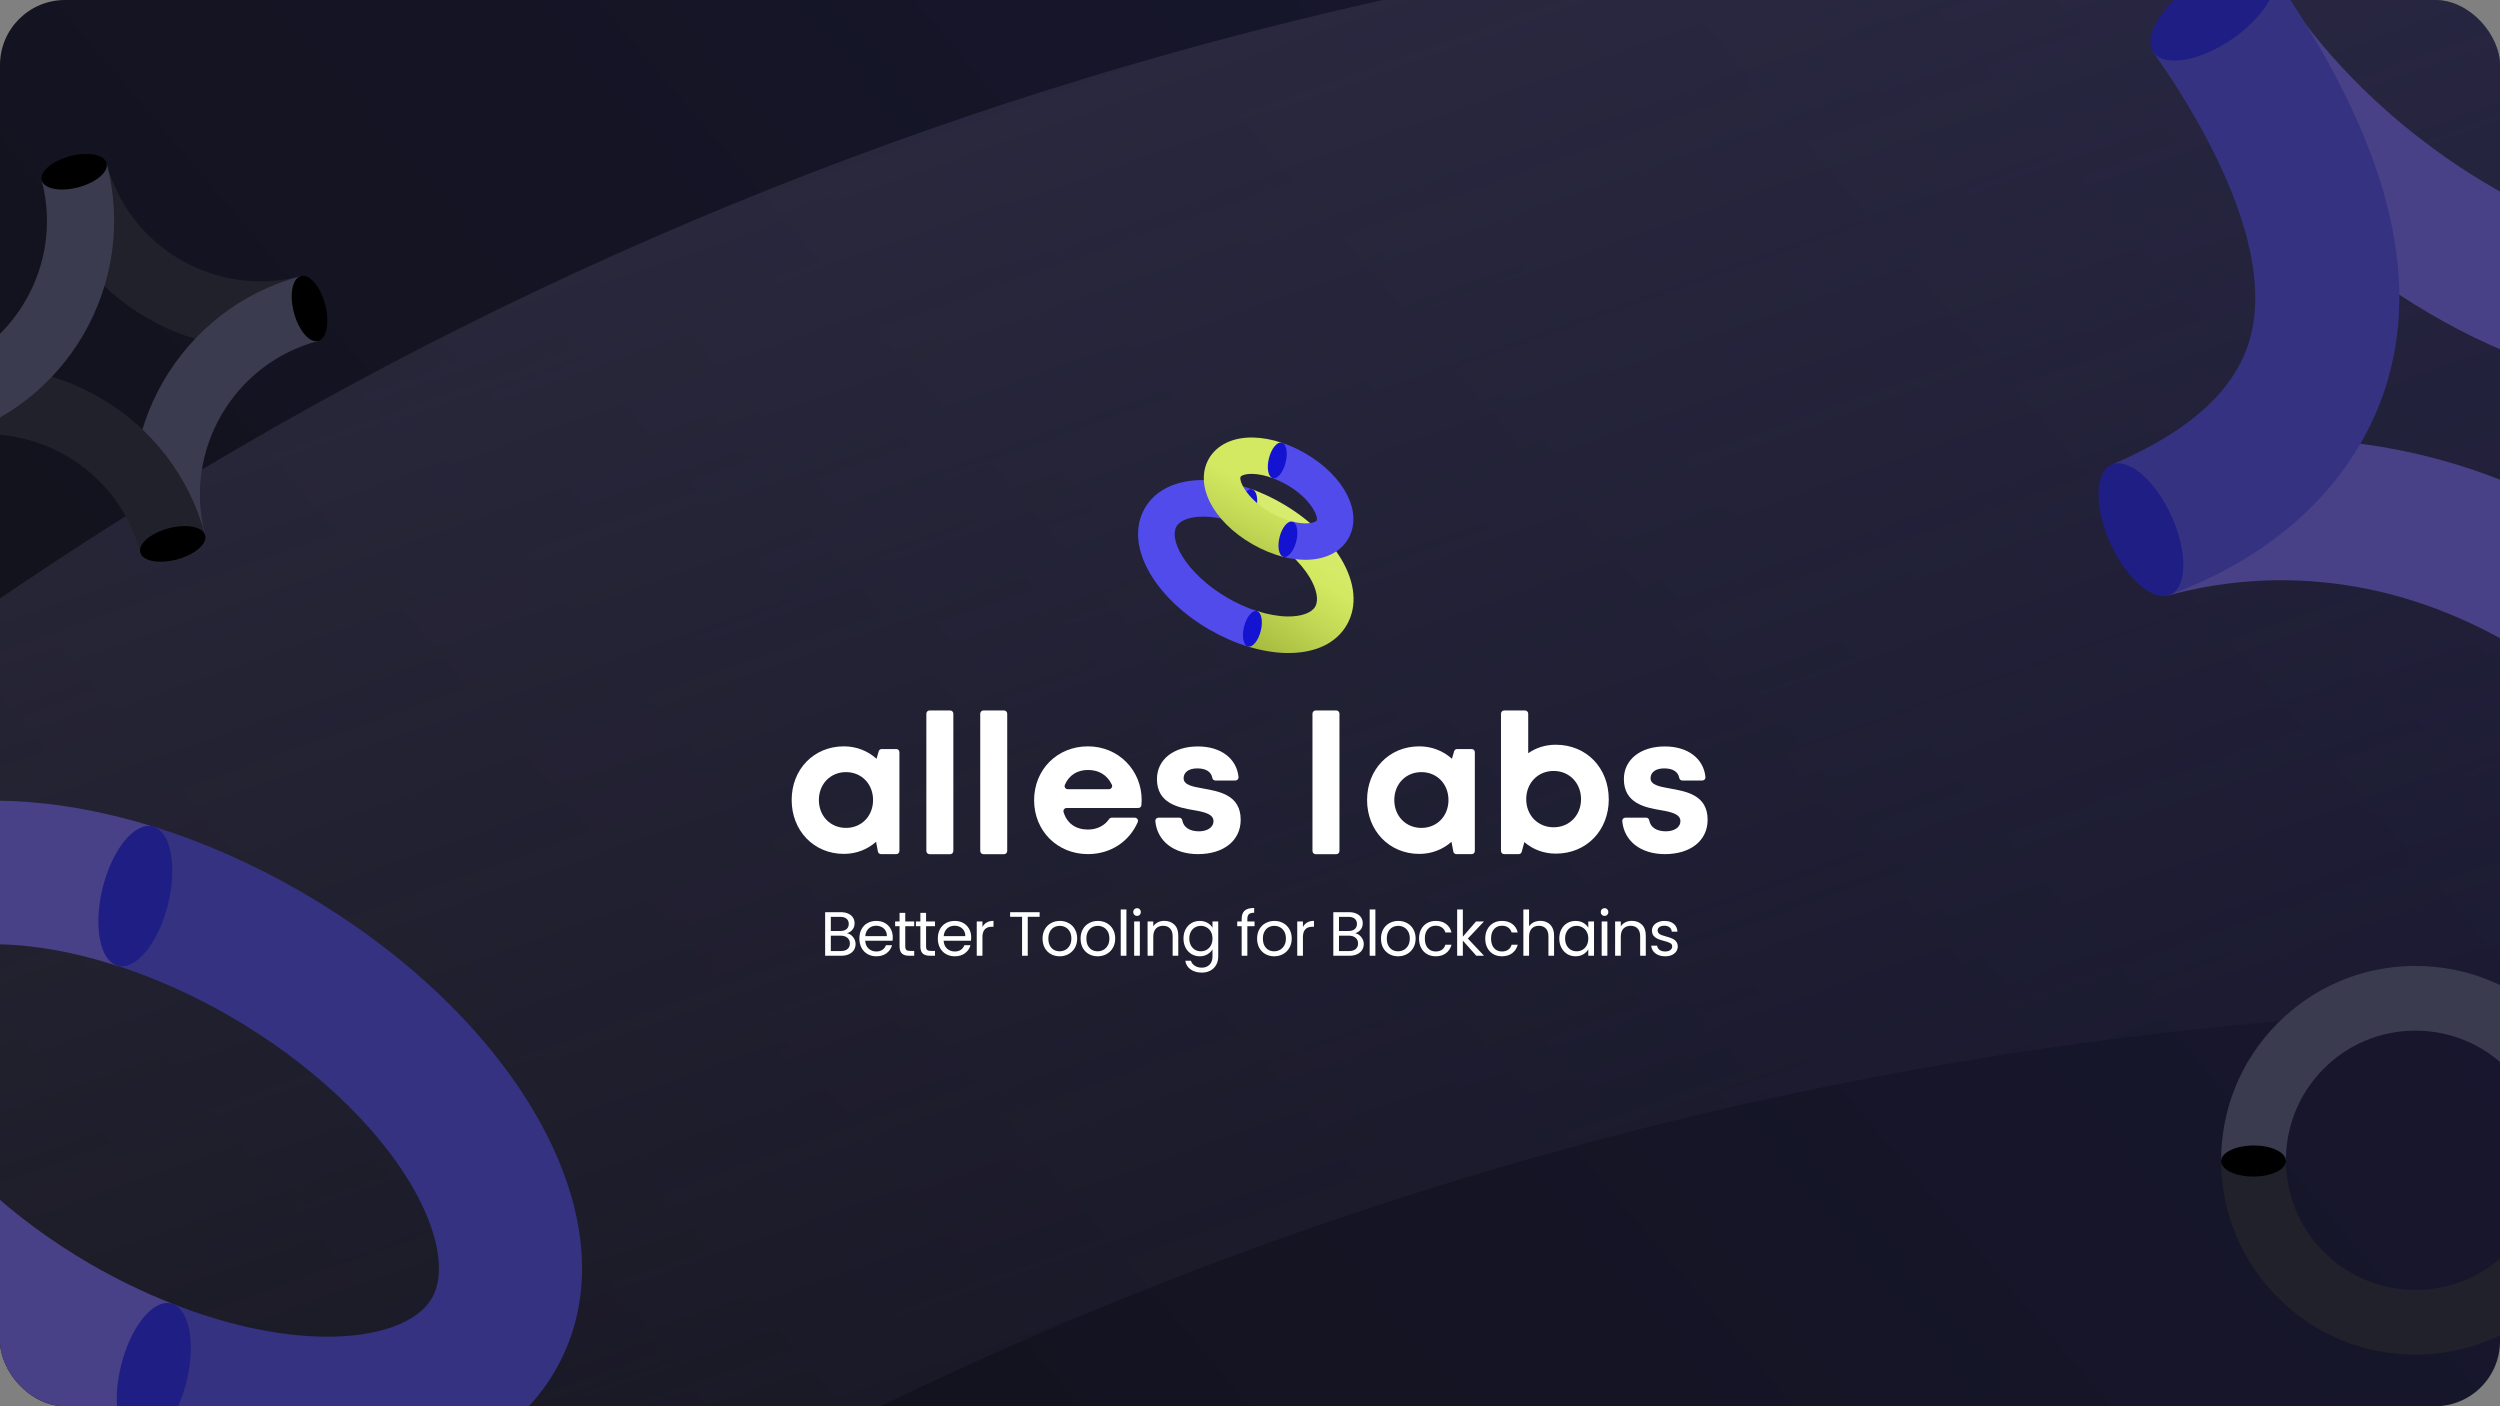 <svg width="1920" height="1080" viewBox="0 0 1920 1080" fill="none" xmlns="http://www.w3.org/2000/svg">
<rect x="0" y="0" width="1920" height="1080" fill="#808080" stroke="none"/>
<g clip-path="url(#clip0_561_80)">
<rect width="1920" height="1080" rx="50" fill="url(#paint0_linear_561_80)"/>
<path opacity="0.8" d="M-591.662 915.731L-169.038 583.415C383.361 149.055 1068.09 -82.585 1770.74 -72.802L2308.32 -65.318L2594.52 780.691L2056.94 773.206C1354.29 763.423 669.562 995.064 117.163 1429.42L-305.461 1761.74L-591.662 915.731Z" fill="url(#paint1_linear_561_80)"/>
<path d="M690.754 577.748V653.544C690.754 654.888 689.685 655.957 688.409 655.957H676.548C675.41 655.957 674.444 655.13 674.238 653.992L672.824 646.478C666.273 652.338 657.721 655.785 648.067 655.785C625.102 655.785 608 638.033 608 614.388C608 590.743 625.068 573.198 648.067 573.198C657.859 573.198 666.548 576.749 673.169 582.746L674.858 576.99C675.169 575.956 676.065 575.266 677.099 575.266H688.409C689.719 575.266 690.754 576.335 690.754 577.679V577.748ZM670.514 614.423C670.514 602.152 661.721 592.983 649.722 592.983C637.722 592.983 628.895 602.152 628.895 614.423C628.895 626.693 637.722 635.827 649.722 635.827C661.721 635.827 670.514 626.693 670.514 614.423Z" fill="white"/>
<path d="M1132.67 577.749V653.553C1132.67 654.897 1131.6 655.966 1130.32 655.966H1118.46C1117.32 655.966 1116.36 655.138 1116.15 654.001L1114.74 646.486C1108.19 652.346 1099.63 655.793 1089.98 655.793C1067.02 655.793 1049.91 638.04 1049.91 614.392C1049.91 590.745 1066.98 573.198 1089.98 573.198C1099.77 573.198 1108.46 576.749 1115.08 582.747L1116.77 576.99C1117.08 575.956 1117.98 575.267 1119.01 575.267H1130.32C1131.63 575.267 1132.67 576.335 1132.67 577.68V577.749ZM1112.43 614.427C1112.43 602.155 1103.63 592.985 1091.64 592.985C1079.64 592.985 1070.81 602.155 1070.81 614.427C1070.81 626.699 1079.64 635.834 1091.64 635.834C1103.63 635.834 1112.43 626.699 1112.43 614.427Z" fill="white"/>
<path d="M713.82 545.655H729.785C731.096 545.655 732.165 546.758 732.165 548.103V653.553C732.165 654.897 731.096 656 729.785 656H713.82C712.51 656 711.441 654.897 711.441 653.553V548.103C711.441 546.758 712.51 545.655 713.82 545.655Z" fill="white"/>
<path d="M755.2 545.655H771.165C772.475 545.655 773.544 546.758 773.544 548.103V653.553C773.544 654.897 772.475 656 771.165 656H755.2C753.889 656 752.82 654.897 752.82 653.553V548.103C752.82 546.758 753.889 545.655 755.2 545.655Z" fill="white"/>
<path d="M876.794 614.336C876.794 615.647 876.725 616.957 876.622 618.302C876.519 619.647 875.452 620.543 874.178 620.543H819.18C817.528 620.543 816.358 622.095 816.806 623.647C819.421 632.371 826.167 637.095 835.563 637.095C842.584 637.095 848.435 634.026 851.807 629.026C852.255 628.371 853.046 627.991 853.838 627.991H871.528C873.284 627.991 874.488 629.75 873.8 631.336C867.226 646.474 852.806 655.957 835.528 655.957C811.987 655.957 794.194 638.06 794.194 614.578C794.194 591.095 811.884 573.198 835.528 573.198C859.173 573.198 876.794 591.75 876.794 614.302V614.336ZM820.075 606.095H851.67C853.459 606.095 854.664 604.233 853.907 602.647C850.396 595.267 843.995 591.336 835.563 591.336C827.131 591.336 820.936 595.509 817.804 602.75C817.115 604.336 818.32 606.129 820.075 606.129V606.095Z" fill="white"/>
<path d="M920.02 655.966C901.434 655.966 888.675 645.9 887.296 630.595C887.158 629.181 888.296 627.975 889.71 627.975H905.709C906.847 627.975 907.778 628.837 907.985 629.974C908.985 635.628 913.985 638.454 920.813 638.454C926.675 638.454 931.951 635.8 931.951 630.56C931.951 625.32 925.157 623.597 916.916 622.218C904.434 620.15 888.537 616.771 888.537 598.329C888.537 583.506 901.123 573.268 919.985 573.268C937.778 573.268 949.812 582.644 951.192 596.812C951.33 598.225 950.192 599.432 948.778 599.432H933.433C932.295 599.432 931.261 598.639 931.088 597.502C930.192 592.572 926.02 590.125 919.468 590.125C912.916 590.125 909.02 593.158 909.02 597.639C909.02 602.845 915.709 604.086 923.813 605.533C936.571 607.843 952.847 610.532 952.847 629.595C952.847 645.555 939.813 655.966 920.054 655.966H920.02Z" fill="white"/>
<path d="M1010.36 545.655H1026.32C1027.63 545.655 1028.7 546.758 1028.7 548.103V653.553C1028.7 654.897 1027.63 656 1026.32 656H1010.36C1009.05 656 1007.98 654.897 1007.98 653.553V548.103C1007.98 546.758 1009.05 545.655 1010.36 545.655Z" fill="white"/>
<path d="M1235.55 613.772C1235.55 637.73 1218.48 655.586 1194.9 655.586C1185.52 655.586 1177.18 652.346 1170.69 646.727L1168.69 654.173C1168.42 655.242 1167.45 655.966 1166.38 655.966H1155.14C1153.83 655.966 1152.76 654.862 1152.76 653.518V548.103C1152.76 546.758 1153.83 545.655 1155.14 545.655H1171.28C1172.59 545.655 1173.66 546.758 1173.66 548.103V578.473C1179.62 574.301 1186.87 571.957 1194.86 571.957C1218.42 571.957 1235.52 589.779 1235.52 613.772H1235.55ZM1193.21 635.351C1205.35 635.351 1214.24 626.078 1214.24 613.772C1214.24 601.465 1205.35 592.089 1193.21 592.089C1181.07 592.089 1172.14 601.362 1172.14 613.772C1172.14 626.182 1181.07 635.351 1193.21 635.351Z" fill="white"/>
<path d="M1278.62 655.966C1260.03 655.966 1247.28 645.9 1245.9 630.595C1245.76 629.181 1246.9 627.975 1248.31 627.975H1264.31C1265.45 627.975 1266.38 628.837 1266.59 629.974C1267.59 635.628 1272.59 638.454 1279.41 638.454C1285.28 638.454 1290.55 635.8 1290.55 630.56C1290.55 625.32 1283.76 623.597 1275.52 622.218C1263.03 620.15 1247.14 616.771 1247.14 598.329C1247.14 583.506 1259.72 573.268 1278.59 573.268C1296.38 573.268 1308.41 582.644 1309.79 596.812C1309.93 598.225 1308.79 599.432 1307.38 599.432H1292.03C1290.9 599.432 1289.86 598.639 1289.69 597.502C1288.79 592.572 1284.62 590.125 1278.07 590.125C1271.52 590.125 1267.62 593.158 1267.62 597.639C1267.62 602.845 1274.31 604.086 1282.41 605.533C1295.17 607.843 1311.45 610.532 1311.45 629.595C1311.45 645.555 1298.41 655.966 1278.66 655.966H1278.62Z" fill="white"/>
<path d="M961.625 375.845C949.317 371.361 937.008 368.878 925.562 368.671C903.979 368.292 887.499 375.948 879.224 390.26C870.984 404.572 872.57 422.678 883.741 441.267C893.36 457.269 909.392 472.305 928.872 483.583C938.629 489.204 948.731 493.653 958.764 496.688L965.245 469.271C957.798 466.856 950.179 463.477 942.904 459.269C927.665 450.475 914.874 438.611 907.772 426.817C902.29 417.678 900.669 409.263 903.531 404.331C906.358 399.399 914.426 396.606 925.079 396.778C934.147 396.951 944.456 399.261 954.799 403.331L961.625 375.879V375.845Z" fill="#524BEB"/>
<path d="M1029.82 428.956C1020.2 412.954 1004.17 397.917 984.692 386.64C977.141 382.26 969.384 378.639 961.626 375.811L954.8 403.263C960.144 405.367 965.522 407.953 970.694 410.953C985.933 419.748 998.724 431.611 1005.83 443.406C1011.31 452.545 1012.93 460.96 1010.07 465.892C1007.24 470.823 999.172 473.617 988.519 473.444C981.347 473.306 973.383 471.824 965.246 469.202L958.765 496.62C968.763 499.655 978.693 501.345 988.002 501.517C988.519 501.517 989.07 501.517 989.587 501.517C1010.45 501.517 1026.27 493.895 1034.34 479.928C1042.58 465.616 1040.99 447.51 1029.82 428.921V428.956Z" fill="url(#paint2_linear_561_80)"/>
<path d="M968.27 484.504C970.142 476.98 968.784 470.165 965.236 469.282C961.688 468.398 957.293 473.781 955.421 481.304C953.548 488.827 954.907 495.642 958.455 496.526C962.003 497.409 966.397 492.027 968.27 484.504Z" fill="#1313D1"/>
<path d="M964.676 391.152C966.557 383.592 965.206 376.747 961.658 375.863C958.11 374.98 953.709 380.392 951.827 387.952C949.945 395.513 951.296 402.358 954.844 403.241C958.393 404.125 962.794 398.712 964.676 391.152Z" fill="#1313D1"/>
<path d="M1002.24 348.048C996.413 344.703 990.38 341.978 984.38 340.013L977.554 367.258C981.105 368.568 984.725 370.258 988.207 372.258C1007.07 383.122 1012.76 397.124 1011.2 399.779C1010.76 400.538 1008 402.021 1002.14 401.952C999.206 401.883 995.999 401.435 992.69 400.607L985.725 427.714C991.173 429.059 996.517 429.818 1001.62 429.921C1001.96 429.921 1002.31 429.921 1002.65 429.921C1017.58 429.921 1029.48 424.058 1035.44 413.747C1046.96 393.813 1032.65 365.568 1002.17 348.014L1002.24 348.048Z" fill="#524BEB"/>
<path d="M984.346 340.012C976.864 337.529 969.382 336.15 962.349 336.012C946.903 335.701 934.595 341.633 928.492 352.152C916.977 372.085 931.285 400.33 961.763 417.884C969.555 422.368 977.726 425.713 985.725 427.713L992.689 400.606C987.173 399.227 981.346 396.847 975.795 393.64C956.936 382.776 951.247 368.775 952.799 366.119C953.247 365.36 956.005 363.843 961.866 363.946C966.624 364.05 972.037 365.188 977.553 367.223L984.38 339.978L984.346 340.012Z" fill="url(#paint3_linear_561_80)"/>
<path d="M995.545 415.759C997.416 408.295 996.057 401.522 992.51 400.633C988.963 399.744 984.572 405.075 982.702 412.539C980.831 420.004 982.19 426.777 985.737 427.666C989.284 428.555 993.675 423.224 995.545 415.759Z" fill="#1313D1"/>
<path d="M987.382 355.209C989.271 347.671 987.927 340.839 984.38 339.949C980.834 339.06 976.427 344.451 974.538 351.99C972.649 359.528 973.993 366.36 977.54 367.25C981.087 368.139 985.493 362.748 987.382 355.209Z" fill="#1313D1"/>
<path d="M650.456 716.768C651.672 716.96 652.776 717.456 653.768 718.256C654.792 719.056 655.592 720.048 656.168 721.232C656.776 722.416 657.08 723.68 657.08 725.024C657.08 726.72 656.648 728.256 655.784 729.632C654.92 730.976 653.656 732.048 651.992 732.848C650.36 733.616 648.424 734 646.184 734H633.704V700.544H645.704C647.976 700.544 649.912 700.928 651.512 701.696C653.112 702.432 654.312 703.44 655.112 704.72C655.912 706 656.312 707.44 656.312 709.04C656.312 711.024 655.768 712.672 654.68 713.984C653.624 715.264 652.216 716.192 650.456 716.768ZM638.072 714.992H645.416C647.464 714.992 649.048 714.512 650.168 713.552C651.288 712.592 651.848 711.264 651.848 709.568C651.848 707.872 651.288 706.544 650.168 705.584C649.048 704.624 647.432 704.144 645.32 704.144H638.072V714.992ZM645.8 730.4C647.976 730.4 649.672 729.888 650.888 728.864C652.104 727.84 652.712 726.416 652.712 724.592C652.712 722.736 652.072 721.28 650.792 720.224C649.512 719.136 647.8 718.592 645.656 718.592H638.072V730.4H645.8ZM685.641 719.84C685.641 720.672 685.593 721.552 685.497 722.48H664.473C664.633 725.072 665.513 727.104 667.113 728.576C668.745 730.016 670.713 730.736 673.017 730.736C674.905 730.736 676.473 730.304 677.721 729.44C679.001 728.544 679.897 727.36 680.409 725.888H685.113C684.409 728.416 683.001 730.48 680.889 732.08C678.777 733.648 676.153 734.432 673.017 734.432C670.521 734.432 668.281 733.872 666.297 732.752C664.345 731.632 662.809 730.048 661.689 728C660.569 725.92 660.009 723.52 660.009 720.8C660.009 718.08 660.553 715.696 661.641 713.648C662.729 711.6 664.249 710.032 666.201 708.944C668.185 707.824 670.457 707.264 673.017 707.264C675.513 707.264 677.721 707.808 679.641 708.896C681.561 709.984 683.033 711.488 684.057 713.408C685.113 715.296 685.641 717.44 685.641 719.84ZM681.129 718.928C681.129 717.264 680.761 715.84 680.025 714.656C679.289 713.44 678.281 712.528 677.001 711.92C675.753 711.28 674.361 710.96 672.825 710.96C670.617 710.96 668.729 711.664 667.161 713.072C665.625 714.48 664.745 716.432 664.521 718.928H681.129ZM695.235 711.296V726.8C695.235 728.08 695.507 728.992 696.051 729.536C696.595 730.048 697.539 730.304 698.883 730.304H702.099V734H698.163C695.731 734 693.907 733.44 692.691 732.32C691.475 731.2 690.867 729.36 690.867 726.8V711.296H687.459V707.696H690.867V701.072H695.235V707.696H702.099V711.296H695.235ZM711.219 711.296V726.8C711.219 728.08 711.491 728.992 712.035 729.536C712.579 730.048 713.523 730.304 714.867 730.304H718.083V734H714.147C711.715 734 709.891 733.44 708.675 732.32C707.459 731.2 706.851 729.36 706.851 726.8V711.296H703.443V707.696H706.851V701.072H711.219V707.696H718.083V711.296H711.219ZM745.876 719.84C745.876 720.672 745.828 721.552 745.732 722.48H724.708C724.868 725.072 725.748 727.104 727.348 728.576C728.98 730.016 730.948 730.736 733.252 730.736C735.14 730.736 736.708 730.304 737.956 729.44C739.236 728.544 740.132 727.36 740.644 725.888H745.348C744.644 728.416 743.236 730.48 741.124 732.08C739.012 733.648 736.388 734.432 733.252 734.432C730.756 734.432 728.516 733.872 726.532 732.752C724.58 731.632 723.044 730.048 721.924 728C720.804 725.92 720.244 723.52 720.244 720.8C720.244 718.08 720.788 715.696 721.876 713.648C722.964 711.6 724.484 710.032 726.436 708.944C728.42 707.824 730.692 707.264 733.252 707.264C735.748 707.264 737.956 707.808 739.876 708.896C741.796 709.984 743.268 711.488 744.292 713.408C745.348 715.296 745.876 717.44 745.876 719.84ZM741.364 718.928C741.364 717.264 740.996 715.84 740.26 714.656C739.524 713.44 738.516 712.528 737.236 711.92C735.988 711.28 734.596 710.96 733.06 710.96C730.852 710.96 728.964 711.664 727.396 713.072C725.86 714.48 724.98 716.432 724.756 718.928H741.364ZM754.509 711.968C755.277 710.464 756.365 709.296 757.773 708.464C759.213 707.632 760.957 707.216 763.005 707.216V711.728H761.853C756.957 711.728 754.509 714.384 754.509 719.696V734H750.141V707.696H754.509V711.968ZM798.436 700.544V704.096H789.316V734H784.948V704.096H775.78V700.544H798.436ZM813.785 734.432C811.321 734.432 809.081 733.872 807.065 732.752C805.081 731.632 803.513 730.048 802.361 728C801.241 725.92 800.681 723.52 800.681 720.8C800.681 718.112 801.257 715.744 802.409 713.696C803.593 711.616 805.193 710.032 807.209 708.944C809.225 707.824 811.481 707.264 813.977 707.264C816.473 707.264 818.729 707.824 820.745 708.944C822.761 710.032 824.345 711.6 825.497 713.648C826.681 715.696 827.273 718.08 827.273 720.8C827.273 723.52 826.665 725.92 825.449 728C824.265 730.048 822.649 731.632 820.601 732.752C818.553 733.872 816.281 734.432 813.785 734.432ZM813.785 730.592C815.353 730.592 816.825 730.224 818.201 729.488C819.577 728.752 820.681 727.648 821.513 726.176C822.377 724.704 822.809 722.912 822.809 720.8C822.809 718.688 822.393 716.896 821.561 715.424C820.729 713.952 819.641 712.864 818.297 712.16C816.953 711.424 815.497 711.056 813.929 711.056C812.329 711.056 810.857 711.424 809.513 712.16C808.201 712.864 807.145 713.952 806.345 715.424C805.545 716.896 805.145 718.688 805.145 720.8C805.145 722.944 805.529 724.752 806.297 726.224C807.097 727.696 808.153 728.8 809.465 729.536C810.777 730.24 812.217 730.592 813.785 730.592ZM842.988 734.432C840.524 734.432 838.284 733.872 836.268 732.752C834.284 731.632 832.716 730.048 831.564 728C830.444 725.92 829.884 723.52 829.884 720.8C829.884 718.112 830.46 715.744 831.612 713.696C832.796 711.616 834.396 710.032 836.412 708.944C838.428 707.824 840.684 707.264 843.18 707.264C845.676 707.264 847.932 707.824 849.948 708.944C851.964 710.032 853.548 711.6 854.7 713.648C855.884 715.696 856.476 718.08 856.476 720.8C856.476 723.52 855.868 725.92 854.652 728C853.468 730.048 851.852 731.632 849.804 732.752C847.756 733.872 845.484 734.432 842.988 734.432ZM842.988 730.592C844.556 730.592 846.028 730.224 847.404 729.488C848.78 728.752 849.884 727.648 850.716 726.176C851.58 724.704 852.012 722.912 852.012 720.8C852.012 718.688 851.596 716.896 850.764 715.424C849.932 713.952 848.844 712.864 847.5 712.16C846.156 711.424 844.7 711.056 843.132 711.056C841.532 711.056 840.06 711.424 838.716 712.16C837.404 712.864 836.348 713.952 835.548 715.424C834.748 716.896 834.348 718.688 834.348 720.8C834.348 722.944 834.732 724.752 835.5 726.224C836.3 727.696 837.356 728.8 838.668 729.536C839.98 730.24 841.42 730.592 842.988 730.592ZM865.087 698.48V734H860.719V698.48H865.087ZM873.288 703.424C872.456 703.424 871.752 703.136 871.176 702.56C870.6 701.984 870.312 701.28 870.312 700.448C870.312 699.616 870.6 698.912 871.176 698.336C871.752 697.76 872.456 697.472 873.288 697.472C874.088 697.472 874.76 697.76 875.304 698.336C875.88 698.912 876.168 699.616 876.168 700.448C876.168 701.28 875.88 701.984 875.304 702.56C874.76 703.136 874.088 703.424 873.288 703.424ZM875.4 707.696V734H871.032V707.696H875.4ZM894.16 707.216C897.36 707.216 899.952 708.192 901.936 710.144C903.92 712.064 904.912 714.848 904.912 718.496V734H900.592V719.12C900.592 716.496 899.936 714.496 898.624 713.12C897.312 711.712 895.52 711.008 893.248 711.008C890.944 711.008 889.104 711.728 887.728 713.168C886.384 714.608 885.712 716.704 885.712 719.456V734H881.344V707.696H885.712V711.44C886.576 710.096 887.744 709.056 889.216 708.32C890.72 707.584 892.368 707.216 894.16 707.216ZM921.396 707.264C923.668 707.264 925.652 707.76 927.348 708.752C929.076 709.744 930.356 710.992 931.188 712.496V707.696H935.604V734.576C935.604 736.976 935.092 739.104 934.068 740.96C933.044 742.848 931.572 744.32 929.652 745.376C927.764 746.432 925.556 746.96 923.028 746.96C919.572 746.96 916.692 746.144 914.388 744.512C912.084 742.88 910.724 740.656 910.308 737.84H914.628C915.108 739.44 916.1 740.72 917.604 741.68C919.108 742.672 920.916 743.168 923.028 743.168C925.428 743.168 927.38 742.416 928.884 740.912C930.42 739.408 931.188 737.296 931.188 734.576V729.056C930.324 730.592 929.044 731.872 927.348 732.896C925.652 733.92 923.668 734.432 921.396 734.432C919.06 734.432 916.932 733.856 915.012 732.704C913.124 731.552 911.636 729.936 910.548 727.856C909.46 725.776 908.916 723.408 908.916 720.752C908.916 718.064 909.46 715.712 910.548 713.696C911.636 711.648 913.124 710.064 915.012 708.944C916.932 707.824 919.06 707.264 921.396 707.264ZM931.188 720.8C931.188 718.816 930.788 717.088 929.988 715.616C929.188 714.144 928.1 713.024 926.724 712.256C925.38 711.456 923.892 711.056 922.26 711.056C920.628 711.056 919.14 711.44 917.796 712.208C916.452 712.976 915.38 714.096 914.58 715.568C913.78 717.04 913.38 718.768 913.38 720.752C913.38 722.768 913.78 724.528 914.58 726.032C915.38 727.504 916.452 728.64 917.796 729.44C919.14 730.208 920.628 730.592 922.26 730.592C923.892 730.592 925.38 730.208 926.724 729.44C928.1 728.64 929.188 727.504 929.988 726.032C930.788 724.528 931.188 722.784 931.188 720.8ZM963.486 711.296H957.966V734H953.598V711.296H950.19V707.696H953.598V705.824C953.598 702.88 954.35 700.736 955.854 699.392C957.39 698.016 959.838 697.328 963.198 697.328V700.976C961.278 700.976 959.918 701.36 959.118 702.128C958.35 702.864 957.966 704.096 957.966 705.824V707.696H963.486V711.296ZM978.551 734.432C976.087 734.432 973.847 733.872 971.831 732.752C969.847 731.632 968.279 730.048 967.127 728C966.007 725.92 965.447 723.52 965.447 720.8C965.447 718.112 966.023 715.744 967.175 713.696C968.359 711.616 969.959 710.032 971.975 708.944C973.991 707.824 976.247 707.264 978.743 707.264C981.239 707.264 983.495 707.824 985.511 708.944C987.527 710.032 989.111 711.6 990.263 713.648C991.447 715.696 992.039 718.08 992.039 720.8C992.039 723.52 991.431 725.92 990.215 728C989.031 730.048 987.415 731.632 985.367 732.752C983.319 733.872 981.047 734.432 978.551 734.432ZM978.551 730.592C980.119 730.592 981.591 730.224 982.967 729.488C984.343 728.752 985.447 727.648 986.279 726.176C987.143 724.704 987.575 722.912 987.575 720.8C987.575 718.688 987.159 716.896 986.327 715.424C985.495 713.952 984.407 712.864 983.063 712.16C981.719 711.424 980.263 711.056 978.695 711.056C977.095 711.056 975.623 711.424 974.279 712.16C972.967 712.864 971.911 713.952 971.111 715.424C970.311 716.896 969.911 718.688 969.911 720.8C969.911 722.944 970.295 724.752 971.063 726.224C971.863 727.696 972.919 728.8 974.231 729.536C975.543 730.24 976.983 730.592 978.551 730.592ZM1000.65 711.968C1001.42 710.464 1002.51 709.296 1003.91 708.464C1005.35 707.632 1007.1 707.216 1009.15 707.216V711.728H1007.99C1003.1 711.728 1000.65 714.384 1000.65 719.696V734H996.282V707.696H1000.65V711.968ZM1040.74 716.768C1041.95 716.96 1043.06 717.456 1044.05 718.256C1045.07 719.056 1045.87 720.048 1046.45 721.232C1047.06 722.416 1047.36 723.68 1047.36 725.024C1047.36 726.72 1046.93 728.256 1046.07 729.632C1045.2 730.976 1043.94 732.048 1042.27 732.848C1040.64 733.616 1038.71 734 1036.47 734H1023.99V700.544H1035.99C1038.26 700.544 1040.19 700.928 1041.79 701.696C1043.39 702.432 1044.59 703.44 1045.39 704.72C1046.19 706 1046.59 707.44 1046.59 709.04C1046.59 711.024 1046.05 712.672 1044.96 713.984C1043.91 715.264 1042.5 716.192 1040.74 716.768ZM1028.35 714.992H1035.7C1037.75 714.992 1039.33 714.512 1040.45 713.552C1041.57 712.592 1042.13 711.264 1042.13 709.568C1042.13 707.872 1041.57 706.544 1040.45 705.584C1039.33 704.624 1037.71 704.144 1035.6 704.144H1028.35V714.992ZM1036.08 730.4C1038.26 730.4 1039.95 729.888 1041.17 728.864C1042.39 727.84 1042.99 726.416 1042.99 724.592C1042.99 722.736 1042.35 721.28 1041.07 720.224C1039.79 719.136 1038.08 718.592 1035.94 718.592H1028.35V730.4H1036.08ZM1056.29 698.48V734H1051.92V698.48H1056.29ZM1073.71 734.432C1071.24 734.432 1069 733.872 1066.99 732.752C1065 731.632 1063.44 730.048 1062.28 728C1061.16 725.92 1060.6 723.52 1060.6 720.8C1060.6 718.112 1061.18 715.744 1062.33 713.696C1063.52 711.616 1065.12 710.032 1067.13 708.944C1069.15 707.824 1071.4 707.264 1073.9 707.264C1076.4 707.264 1078.65 707.824 1080.67 708.944C1082.68 710.032 1084.27 711.6 1085.42 713.648C1086.6 715.696 1087.2 718.08 1087.2 720.8C1087.2 723.52 1086.59 725.92 1085.37 728C1084.19 730.048 1082.57 731.632 1080.52 732.752C1078.48 733.872 1076.2 734.432 1073.71 734.432ZM1073.71 730.592C1075.28 730.592 1076.75 730.224 1078.12 729.488C1079.5 728.752 1080.6 727.648 1081.44 726.176C1082.3 724.704 1082.73 722.912 1082.73 720.8C1082.73 718.688 1082.32 716.896 1081.48 715.424C1080.65 713.952 1079.56 712.864 1078.22 712.16C1076.88 711.424 1075.42 711.056 1073.85 711.056C1072.25 711.056 1070.78 711.424 1069.44 712.16C1068.12 712.864 1067.07 713.952 1066.27 715.424C1065.47 716.896 1065.07 718.688 1065.07 720.8C1065.07 722.944 1065.45 724.752 1066.22 726.224C1067.02 727.696 1068.08 728.8 1069.39 729.536C1070.7 730.24 1072.14 730.592 1073.71 730.592ZM1089.81 720.8C1089.81 718.08 1090.35 715.712 1091.44 713.696C1092.53 711.648 1094.03 710.064 1095.95 708.944C1097.9 707.824 1100.13 707.264 1102.62 707.264C1105.85 707.264 1108.51 708.048 1110.59 709.616C1112.7 711.184 1114.09 713.36 1114.77 716.144H1110.06C1109.61 714.544 1108.73 713.28 1107.42 712.352C1106.14 711.424 1104.54 710.96 1102.62 710.96C1100.13 710.96 1098.11 711.824 1096.57 713.552C1095.04 715.248 1094.27 717.664 1094.27 720.8C1094.27 723.968 1095.04 726.416 1096.57 728.144C1098.11 729.872 1100.13 730.736 1102.62 730.736C1104.54 730.736 1106.14 730.288 1107.42 729.392C1108.7 728.496 1109.58 727.216 1110.06 725.552H1114.77C1114.06 728.24 1112.65 730.4 1110.54 732.032C1108.43 733.632 1105.79 734.432 1102.62 734.432C1100.13 734.432 1097.9 733.872 1095.95 732.752C1094.03 731.632 1092.53 730.048 1091.44 728C1090.35 725.952 1089.81 723.552 1089.81 720.8ZM1133.78 734L1123.46 722.384V734H1119.09V698.48H1123.46V719.36L1133.59 707.696H1139.69L1127.3 720.8L1139.73 734H1133.78ZM1140.67 720.8C1140.67 718.08 1141.21 715.712 1142.3 713.696C1143.39 711.648 1144.89 710.064 1146.81 708.944C1148.76 707.824 1150.99 707.264 1153.48 707.264C1156.71 707.264 1159.37 708.048 1161.45 709.616C1163.56 711.184 1164.95 713.36 1165.63 716.144H1160.92C1160.47 714.544 1159.59 713.28 1158.28 712.352C1157 711.424 1155.4 710.96 1153.48 710.96C1150.99 710.96 1148.97 711.824 1147.43 713.552C1145.9 715.248 1145.13 717.664 1145.13 720.8C1145.13 723.968 1145.9 726.416 1147.43 728.144C1148.97 729.872 1150.99 730.736 1153.48 730.736C1155.4 730.736 1157 730.288 1158.28 729.392C1159.56 728.496 1160.44 727.216 1160.92 725.552H1165.63C1164.92 728.24 1163.51 730.4 1161.4 732.032C1159.29 733.632 1156.65 734.432 1153.48 734.432C1150.99 734.432 1148.76 733.872 1146.81 732.752C1144.89 731.632 1143.39 730.048 1142.3 728C1141.21 725.952 1140.67 723.552 1140.67 720.8ZM1183.01 707.216C1184.99 707.216 1186.79 707.648 1188.39 708.512C1189.99 709.344 1191.23 710.608 1192.13 712.304C1193.06 714 1193.52 716.064 1193.52 718.496V734H1189.2V719.12C1189.2 716.496 1188.55 714.496 1187.23 713.12C1185.92 711.712 1184.13 711.008 1181.86 711.008C1179.55 711.008 1177.71 711.728 1176.34 713.168C1174.99 714.608 1174.32 716.704 1174.32 719.456V734H1169.95V698.48H1174.32V711.44C1175.19 710.096 1176.37 709.056 1177.87 708.32C1179.41 707.584 1181.12 707.216 1183.01 707.216ZM1197.52 720.752C1197.52 718.064 1198.07 715.712 1199.16 713.696C1200.24 711.648 1201.73 710.064 1203.62 708.944C1205.54 707.824 1207.67 707.264 1210 707.264C1212.31 707.264 1214.31 707.76 1216 708.752C1217.7 709.744 1218.96 710.992 1219.8 712.496V707.696H1224.21V734H1219.8V729.104C1218.93 730.64 1217.64 731.92 1215.91 732.944C1214.21 733.936 1212.23 734.432 1209.96 734.432C1207.62 734.432 1205.51 733.856 1203.62 732.704C1201.73 731.552 1200.24 729.936 1199.16 727.856C1198.07 725.776 1197.52 723.408 1197.52 720.752ZM1219.8 720.8C1219.8 718.816 1219.4 717.088 1218.6 715.616C1217.8 714.144 1216.71 713.024 1215.33 712.256C1213.99 711.456 1212.5 711.056 1210.87 711.056C1209.24 711.056 1207.75 711.44 1206.4 712.208C1205.06 712.976 1203.99 714.096 1203.19 715.568C1202.39 717.04 1201.99 718.768 1201.99 720.752C1201.99 722.768 1202.39 724.528 1203.19 726.032C1203.99 727.504 1205.06 728.64 1206.4 729.44C1207.75 730.208 1209.24 730.592 1210.87 730.592C1212.5 730.592 1213.99 730.208 1215.33 729.44C1216.71 728.64 1217.8 727.504 1218.6 726.032C1219.4 724.528 1219.8 722.784 1219.8 720.8ZM1232.35 703.424C1231.52 703.424 1230.81 703.136 1230.24 702.56C1229.66 701.984 1229.37 701.28 1229.37 700.448C1229.37 699.616 1229.66 698.912 1230.24 698.336C1230.81 697.76 1231.52 697.472 1232.35 697.472C1233.15 697.472 1233.82 697.76 1234.37 698.336C1234.94 698.912 1235.23 699.616 1235.23 700.448C1235.23 701.28 1234.94 701.984 1234.37 702.56C1233.82 703.136 1233.15 703.424 1232.35 703.424ZM1234.46 707.696V734H1230.09V707.696H1234.46ZM1253.22 707.216C1256.42 707.216 1259.01 708.192 1261 710.144C1262.98 712.064 1263.97 714.848 1263.97 718.496V734H1259.65V719.12C1259.65 716.496 1259 714.496 1257.69 713.12C1256.37 711.712 1254.58 711.008 1252.31 711.008C1250.01 711.008 1248.17 711.728 1246.79 713.168C1245.45 714.608 1244.77 716.704 1244.77 719.456V734H1240.41V707.696H1244.77V711.44C1245.64 710.096 1246.81 709.056 1248.28 708.32C1249.78 707.584 1251.43 707.216 1253.22 707.216ZM1278.92 734.432C1276.91 734.432 1275.1 734.096 1273.5 733.424C1271.9 732.72 1270.63 731.76 1269.71 730.544C1268.78 729.296 1268.27 727.872 1268.17 726.272H1272.68C1272.81 727.584 1273.42 728.656 1274.51 729.488C1275.63 730.32 1277.08 730.736 1278.87 730.736C1280.54 730.736 1281.85 730.368 1282.81 729.632C1283.77 728.896 1284.25 727.968 1284.25 726.848C1284.25 725.696 1283.74 724.848 1282.71 724.304C1281.69 723.728 1280.11 723.168 1277.96 722.624C1276.01 722.112 1274.41 721.6 1273.16 721.088C1271.95 720.544 1270.89 719.76 1269.99 718.736C1269.13 717.68 1268.7 716.304 1268.7 714.608C1268.7 713.264 1269.1 712.032 1269.9 710.912C1270.7 709.792 1271.83 708.912 1273.31 708.272C1274.78 707.6 1276.46 707.264 1278.35 707.264C1281.26 707.264 1283.61 708 1285.4 709.472C1287.19 710.944 1288.15 712.96 1288.28 715.52H1283.91C1283.82 714.144 1283.26 713.04 1282.23 712.208C1281.24 711.376 1279.9 710.96 1278.2 710.96C1276.63 710.96 1275.39 711.296 1274.46 711.968C1273.53 712.64 1273.07 713.52 1273.07 714.608C1273.07 715.472 1273.34 716.192 1273.88 716.768C1274.46 717.312 1275.16 717.76 1275.99 718.112C1276.86 718.432 1278.04 718.8 1279.55 719.216C1281.43 719.728 1282.97 720.24 1284.15 720.752C1285.34 721.232 1286.35 721.968 1287.18 722.96C1288.04 723.952 1288.49 725.248 1288.52 726.848C1288.52 728.288 1288.12 729.584 1287.32 730.736C1286.52 731.888 1285.39 732.8 1283.91 733.472C1282.47 734.112 1280.81 734.432 1278.92 734.432Z" fill="white"/>
<path d="M2096.19 668.727L2186.59 606.741C2062.36 392.366 1845.5 295.14 1630.15 353.836L1664.52 457.454C1829.77 412.329 1997.85 499.113 2096.19 668.727Z" fill="#484187"/>
<path d="M2029.75 297.017C2094.1 303.606 2153.25 290.772 2203.89 260.171L2149.54 165.096C2109.51 189.299 2057.09 195.599 1999.27 180.083C1901.81 153.997 1792.62 66.018 1744.24 -22.059L1653.78 39.843C1720.25 138.507 1842.83 251.631 1970.73 285.91C1990.76 291.271 2010.43 294.95 2029.76 296.946L2029.75 297.017Z" fill="#484187"/>
<path d="M1664.52 457.454C1756.14 424.296 1813.7 362.199 1834.09 290.875C1859.21 203.305 1829.55 100.861 1744.23 -21.988L1653.77 39.913C1717.31 131.414 1742.92 207.957 1727.86 260.576C1716.7 299.439 1682.39 330.812 1622.83 356.437L1664.52 457.454Z" fill="#353282"/>
<path d="M1653.61 39.905C1645.7 28.151 1659.66 4.91 1684.79 -12.004C1709.92 -28.917 1736.7 -33.1 1744.61 -21.345C1752.53 -9.59 1738.57 13.65 1713.43 30.564C1688.3 47.477 1661.52 51.66 1653.61 39.905Z" fill="#1E1E84"/>
<path d="M1620.8 417.507C1608.27 389.971 1608.6 362.878 1621.53 356.992C1634.46 351.107 1655.1 368.657 1667.63 396.193C1680.16 423.729 1679.84 450.822 1666.91 456.708C1653.97 462.594 1633.33 445.043 1620.8 417.507Z" fill="#1E1E84"/>
<path d="M104.557 1108.71C152.727 1126.36 200.824 1136.14 245.538 1136.95C329.891 1138.42 394.462 1108.41 426.673 1052.15C458.958 995.963 452.634 924.772 409.023 851.815C371.443 788.934 308.785 729.951 232.521 685.604C194.426 663.467 154.86 646.11 115.662 634.122L90.363 741.792C119.56 751.279 149.271 764.591 177.732 781.139C237.301 815.778 287.384 862.259 315.109 908.666C336.584 944.629 342.835 977.651 331.73 996.919C320.625 1016.26 289.149 1027.29 247.45 1026.56C212.003 1025.9 171.628 1016.85 131.253 1000.82L104.483 1108.63L104.557 1108.71Z" fill="#353282"/>
<path d="M-162.109 899.987C-124.529 962.867 -61.871 1021.85 14.393 1066.2C43.883 1083.33 74.256 1097.6 104.629 1108.71L131.399 1000.89C110.439 992.58 89.553 982.43 69.182 970.663C9.613 936.024 -40.47 889.543 -68.196 843.136C-89.67 807.173 -95.921 774.151 -84.816 754.882C-73.711 735.54 -42.235 724.508 -0.536 725.244C27.557 725.759 58.665 731.569 90.509 741.939L115.808 634.269C76.61 622.281 37.926 615.662 1.449 615C-0.61 615 -2.669 615 -4.728 615C-86.287 615 -148.283 645.006 -179.686 699.797C-211.898 755.986 -205.646 827.177 -162.036 900.134L-162.109 899.987Z" fill="#484187"/>
<path d="M129.068 694.423C136.376 664.849 131.048 638.094 117.169 634.665C103.289 631.235 86.114 652.429 78.806 682.002C71.498 711.576 76.826 738.331 90.706 741.761C104.585 745.191 121.761 723.997 129.068 694.423Z" fill="#1E1E84"/>
<path d="M143.238 1061.12C150.585 1031.38 145.289 1004.5 131.409 1001.07C117.53 997.642 100.323 1018.96 92.976 1048.7C85.63 1078.43 90.926 1105.31 104.805 1108.74C118.685 1112.17 135.892 1090.85 143.238 1061.12Z" fill="#1E1E84"/>
<path d="M32.014 138.487L81.846 125.277C99.091 190.343 166.066 229.252 231.131 212.005L244.338 261.837C151.794 286.368 56.574 231.05 32.046 138.505L32.014 138.487Z" fill="#21212B"/>
<path d="M107.776 424.335C83.248 331.79 138.568 236.567 231.112 212.035L244.32 261.867C179.255 279.114 140.345 346.092 157.589 411.157L107.758 424.366L107.776 424.335Z" fill="#3B3B50"/>
<path d="M-41.508 337.606L-54.716 287.774C37.828 263.243 133.048 318.561 157.576 411.106L107.745 424.315C90.5 359.25 23.525 320.341 -41.54 337.588L-41.508 337.606Z" fill="#21212B"/>
<path d="M-41.508 337.608L-54.716 287.776C10.349 270.529 49.259 203.552 32.014 138.487L81.846 125.277C106.374 217.822 51.054 313.045 -41.49 337.577L-41.508 337.608Z" fill="#3B3B50"/>
<path d="M244.303 261.85C250.913 260.098 253.314 247.519 249.665 233.755C246.017 219.991 237.702 210.253 231.092 212.005C224.482 213.757 222.081 226.336 225.729 240.1C229.377 253.864 237.693 263.602 244.303 261.85Z" fill="black"/>
<path d="M60.122 143.869C73.886 140.22 83.624 131.904 81.872 125.294C80.12 118.684 67.542 116.283 53.778 119.932C40.013 123.58 30.275 131.897 32.027 138.506C33.779 145.116 46.358 147.517 60.122 143.869Z" fill="black"/>
<path d="M135.821 429.683C149.585 426.034 159.323 417.718 157.571 411.108C155.819 404.498 143.24 402.097 129.476 405.746C115.712 409.395 105.974 417.711 107.726 424.321C109.478 430.931 122.056 433.331 135.821 429.683Z" fill="black"/>
<path d="M1705.84 891.764C1706.02 931.632 1721.71 969.055 1750.02 997.114C1778.33 1025.17 1815.89 1040.52 1855.76 1040.35C1895.63 1040.17 1933.05 1024.48 1961.11 996.165C1989.17 967.853 2004.52 930.29 2004.35 890.422L1954.59 890.646C1954.71 916.121 1945.13 941.688 1925.81 961.181C1907.09 980.072 1882.14 990.547 1855.54 990.643C1828.96 990.762 1803.89 980.536 1785 961.814C1765.51 942.495 1755.68 917.039 1755.59 891.54L1705.84 891.764Z" fill="#21212B"/>
<path d="M2004.35 890.422C2004.17 850.555 1988.48 813.131 1960.17 785.072C1931.86 757.013 1894.3 741.662 1854.43 741.841C1814.56 742.02 1777.14 757.709 1749.08 786.021C1721.02 814.333 1705.66 851.896 1705.84 891.764L1755.59 891.54C1755.48 866.065 1765.05 840.499 1784.37 821.005C1803.1 802.114 1828.05 791.639 1854.65 791.544C1881.23 791.424 1906.29 801.65 1925.18 820.372C1944.68 839.691 1954.5 865.147 1954.59 890.646L2004.35 890.422Z" fill="#3B3B50"/>
<path d="M1730.75 903.61C1744.49 903.549 1755.6 898.152 1755.57 891.557C1755.54 884.962 1744.38 879.666 1730.65 879.728C1716.91 879.79 1705.8 885.186 1705.83 891.781C1705.86 898.376 1717.02 903.672 1730.75 903.61Z" fill="black"/>
</g>
<defs>
<linearGradient id="paint0_linear_561_80" x1="225" y1="1442.5" x2="1920" y2="3.81453e-08" gradientUnits="userSpaceOnUse">
<stop stop-color="#111117"/>
<stop offset="1" stop-color="#191835"/>
</linearGradient>
<linearGradient id="paint1_linear_561_80" x1="423.146" y1="-635.033" x2="1268.16" y2="1759.93" gradientUnits="userSpaceOnUse">
<stop stop-color="#3C3A52"/>
<stop offset="0.835" stop-color="#3C3A52" stop-opacity="0"/>
</linearGradient>
<linearGradient id="paint2_linear_561_80" x1="926.149" y1="536.832" x2="1093.53" y2="283.326" gradientUnits="userSpaceOnUse">
<stop offset="0.09" stop-color="#95A931"/>
<stop offset="0.1" stop-color="#97AB33"/>
<stop offset="0.31" stop-color="#C2D754"/>
<stop offset="0.41" stop-color="#D3E961"/>
<stop offset="0.49" stop-color="#D7EB6D"/>
<stop offset="0.6" stop-color="#DBEE77"/>
<stop offset="0.73" stop-color="#DDEF7B"/>
</linearGradient>
<linearGradient id="paint3_linear_561_80" x1="924.389" y1="456.786" x2="1005.86" y2="290.507" gradientUnits="userSpaceOnUse">
<stop stop-color="#95A931"/>
<stop offset="0.02" stop-color="#97AB33"/>
<stop offset="0.34" stop-color="#C2D754"/>
<stop offset="0.5" stop-color="#D3E961"/>
</linearGradient>
<clipPath id="clip0_561_80">
<rect width="1920" height="1080" rx="50" fill="white"/>
</clipPath>
</defs>
</svg>
